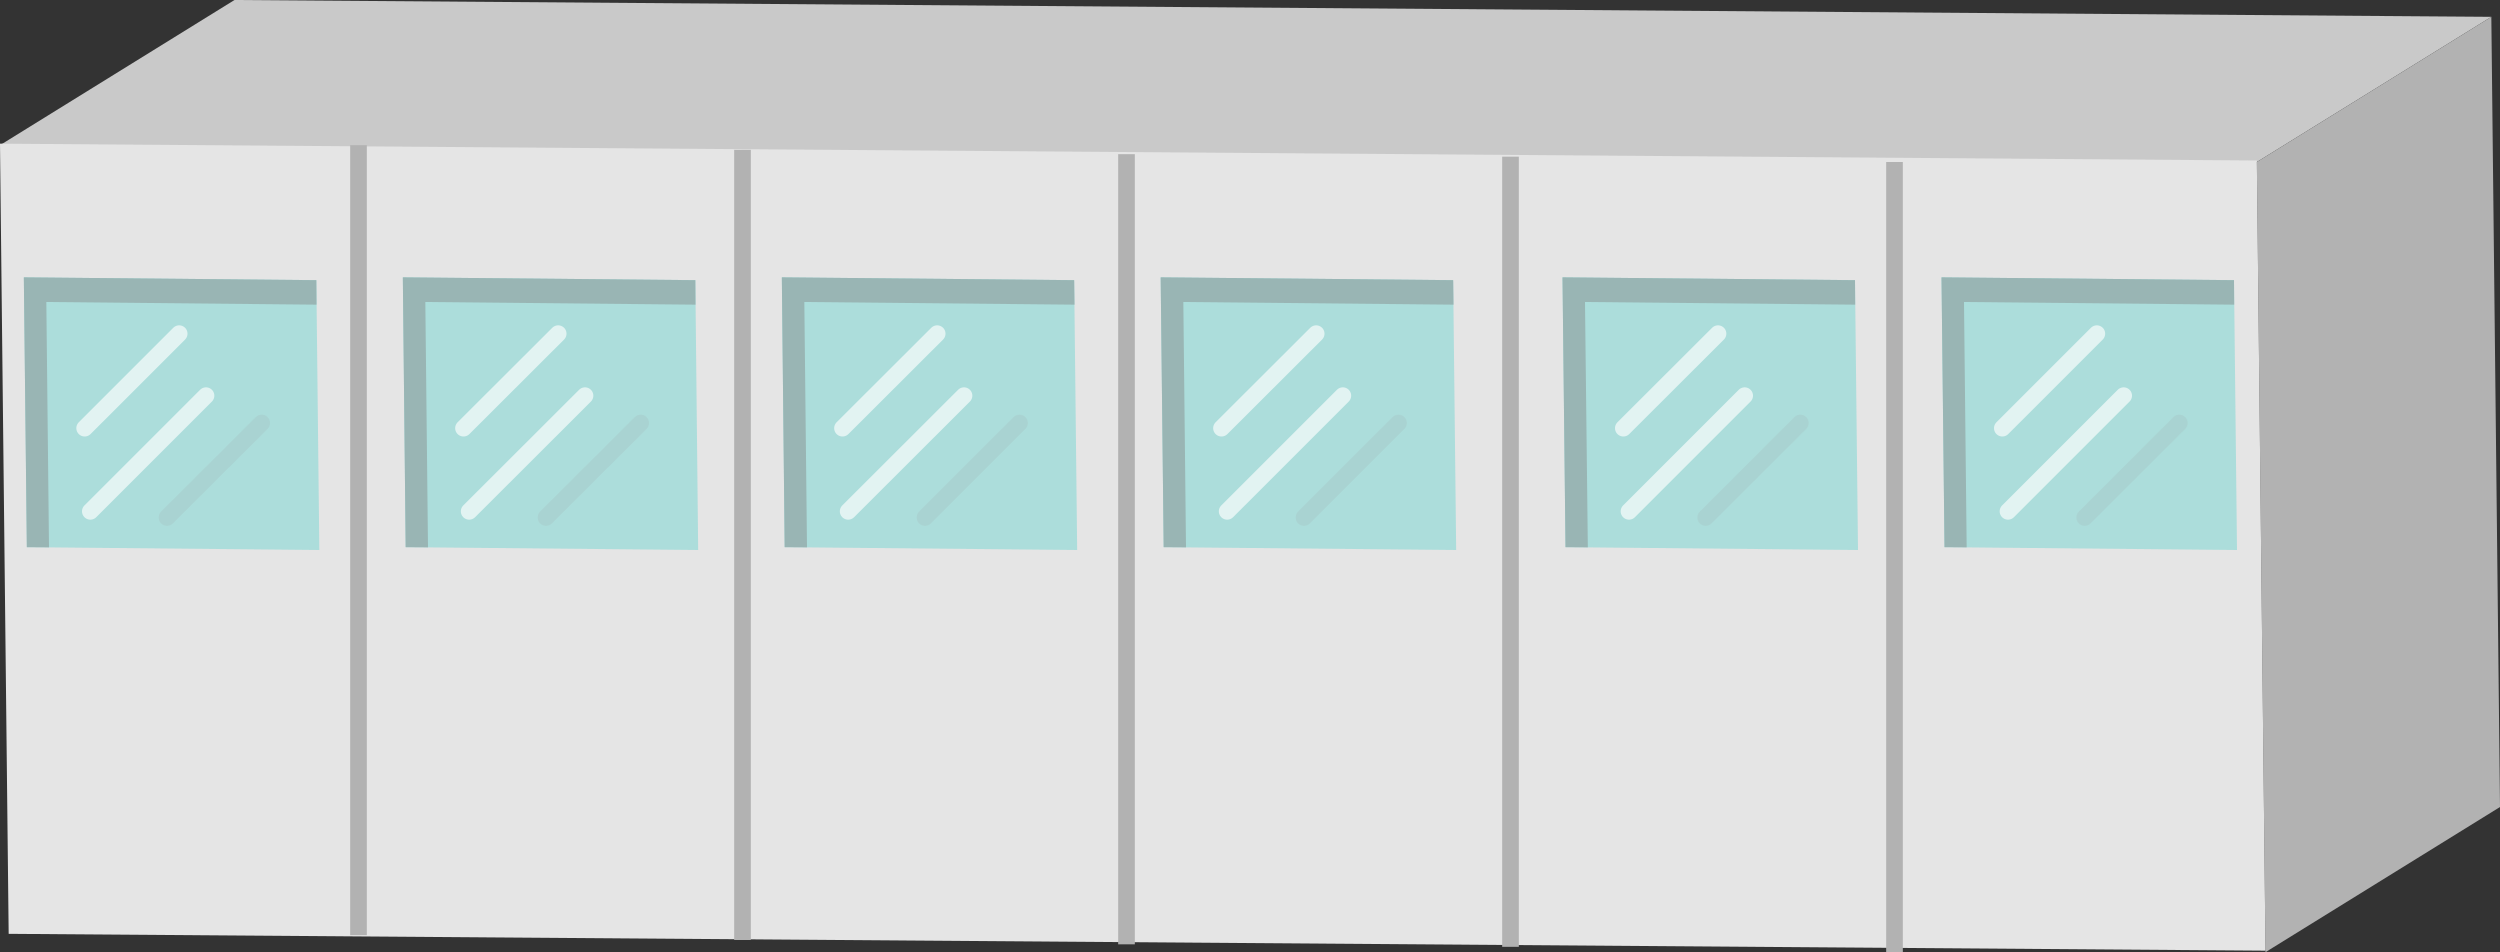 <svg xmlns="http://www.w3.org/2000/svg" viewBox="0 0 150 57.13">
    <rect x="0" y="0" width="150" height="57.13" fill="#333333" stroke="none"/>
    <defs>
        <style>
            .cls-1 {
                fill: #c9c9c9;
            }

            .cls-2 {
                fill: #b2b2b2;
            }

            .cls-3 {
                fill: #e5e5e5;
            }

            .cls-4,
            .cls-7,
            .cls-8 {
                fill: none;
            }

            .cls-4 {
                stroke: #b2b2b2;
                stroke-miterlimit: 10;
            }

            .cls-5 {
                fill: #acdddb;
            }

            .cls-6 {
                fill: #99b5b4;
            }

            .cls-7 {
                stroke: #fff;
                opacity: 0.65;
            }

            .cls-7,
            .cls-8 {
                stroke-linecap: round;
                stroke-linejoin: round;
            }

            .cls-8 {
                stroke: #a3c1c0;
                opacity: 0.33;
            }

            .cls-9 {
                opacity: 0.2;
            }
        </style>
    </defs>
    <title>Modular office (模塊化辦公室)</title>
    <g id="图层_2" data-name="图层 2">
        <g id="图层_10" data-name="图层 10">
            <g id="Modular_office_模塊化辦公室_" data-name="Modular office (模塊化辦公室)">
                <polygon class="cls-1" points="0 8.71 14.07 0 149.48 1.01 135.41 9.72 0 8.71" />
                <polygon class="cls-2" points="135.41 9.72 149.48 1.01 150 48.42 135.93 57.13 135.41 9.72" />
                <polygon class="cls-3" points="0.52 56.03 0 8.62 135.41 9.63 135.93 57.04 0.52 56.03" />
                <line class="cls-4" x1="21.51" y1="8.71" x2="21.51" y2="56.11" />
                <line class="cls-4" x1="44.55" y1="8.99" x2="44.55" y2="56.4" />
                <line class="cls-4" x1="67.59" y1="9.25" x2="67.59" y2="56.66" />
                <line class="cls-4" x1="90.63" y1="9.4" x2="90.63" y2="56.81" />
                <line class="cls-4" x1="113.67" y1="9.72" x2="113.67" y2="57.13" />
                <polygon class="cls-5" points="1.61 32.83 1.43 16.64 18.98 16.81 19.16 33 1.61 32.83" />
                <polygon class="cls-6"
                    points="2.78 18.12 18.99 18.28 18.98 16.81 1.43 16.64 1.61 32.83 2.94 32.84 2.78 18.12" />
                <line class="cls-7" x1="12.36" y1="23.74" x2="5.42" y2="30.68" />
                <line class="cls-8" x1="15.7" y1="25.38" x2="10.02" y2="31.05" />
                <line class="cls-7" x1="10.75" y1="20.02" x2="5.08" y2="25.69" />
                <polygon class="cls-5" points="24.34 32.83 24.17 16.64 41.72 16.81 41.89 33 24.34 32.83" />
                <polygon class="cls-6"
                    points="25.52 18.12 41.73 18.28 41.72 16.81 24.17 16.64 24.34 32.83 25.68 32.84 25.52 18.12" />
                <line class="cls-7" x1="35.1" y1="23.74" x2="28.15" y2="30.68" />
                <line class="cls-8" x1="38.44" y1="25.38" x2="32.76" y2="31.05" />
                <line class="cls-7" x1="33.49" y1="20.02" x2="27.81" y2="25.69" />
                <polygon class="cls-5" points="47.08 32.83 46.91 16.64 64.45 16.81 64.63 33 47.08 32.83" />
                <polygon class="cls-6"
                    points="48.26 18.12 64.47 18.28 64.45 16.81 46.91 16.64 47.08 32.83 48.42 32.84 48.26 18.12" />
                <line class="cls-7" x1="57.84" y1="23.74" x2="50.89" y2="30.68" />
                <line class="cls-8" x1="61.17" y1="25.38" x2="55.5" y2="31.05" />
                <line class="cls-7" x1="56.23" y1="20.02" x2="50.55" y2="25.69" />
                <polygon class="cls-5" points="69.82 32.83 69.64 16.64 87.19 16.81 87.37 33 69.82 32.83" />
                <polygon class="cls-6"
                    points="71 18.12 87.21 18.28 87.19 16.81 69.64 16.64 69.82 32.83 71.16 32.84 71 18.12" />
                <line class="cls-7" x1="80.57" y1="23.74" x2="73.63" y2="30.68" />
                <line class="cls-8" x1="83.91" y1="25.38" x2="78.24" y2="31.05" />
                <line class="cls-7" x1="78.97" y1="20.02" x2="73.29" y2="25.69" />
                <polygon class="cls-5" points="93.93 32.83 93.75 16.64 111.3 16.81 111.48 33 93.93 32.83" />
                <polygon class="cls-6"
                    points="95.1 18.12 111.31 18.28 111.3 16.81 93.75 16.64 93.93 32.83 95.27 32.84 95.1 18.12" />
                <line class="cls-7" x1="104.68" y1="23.74" x2="97.74" y2="30.68" />
                <line class="cls-8" x1="108.02" y1="25.38" x2="102.34" y2="31.05" />
                <line class="cls-7" x1="103.08" y1="20.02" x2="97.4" y2="25.69" />
                <polygon class="cls-5" points="116.67 32.83 116.49 16.64 134.04 16.81 134.22 33 116.67 32.83" />
                <polygon class="cls-6"
                    points="117.84 18.12 134.05 18.28 134.04 16.81 116.49 16.64 116.67 32.83 118 32.84 117.84 18.12" />
                <line class="cls-7" x1="127.42" y1="23.74" x2="120.48" y2="30.68" />
                <line class="cls-8" x1="130.76" y1="25.38" x2="125.08" y2="31.05" />
                <line class="cls-7" x1="125.81" y1="20.02" x2="120.14" y2="25.69" />
               
            </g>
        </g>
    </g>
</svg>
